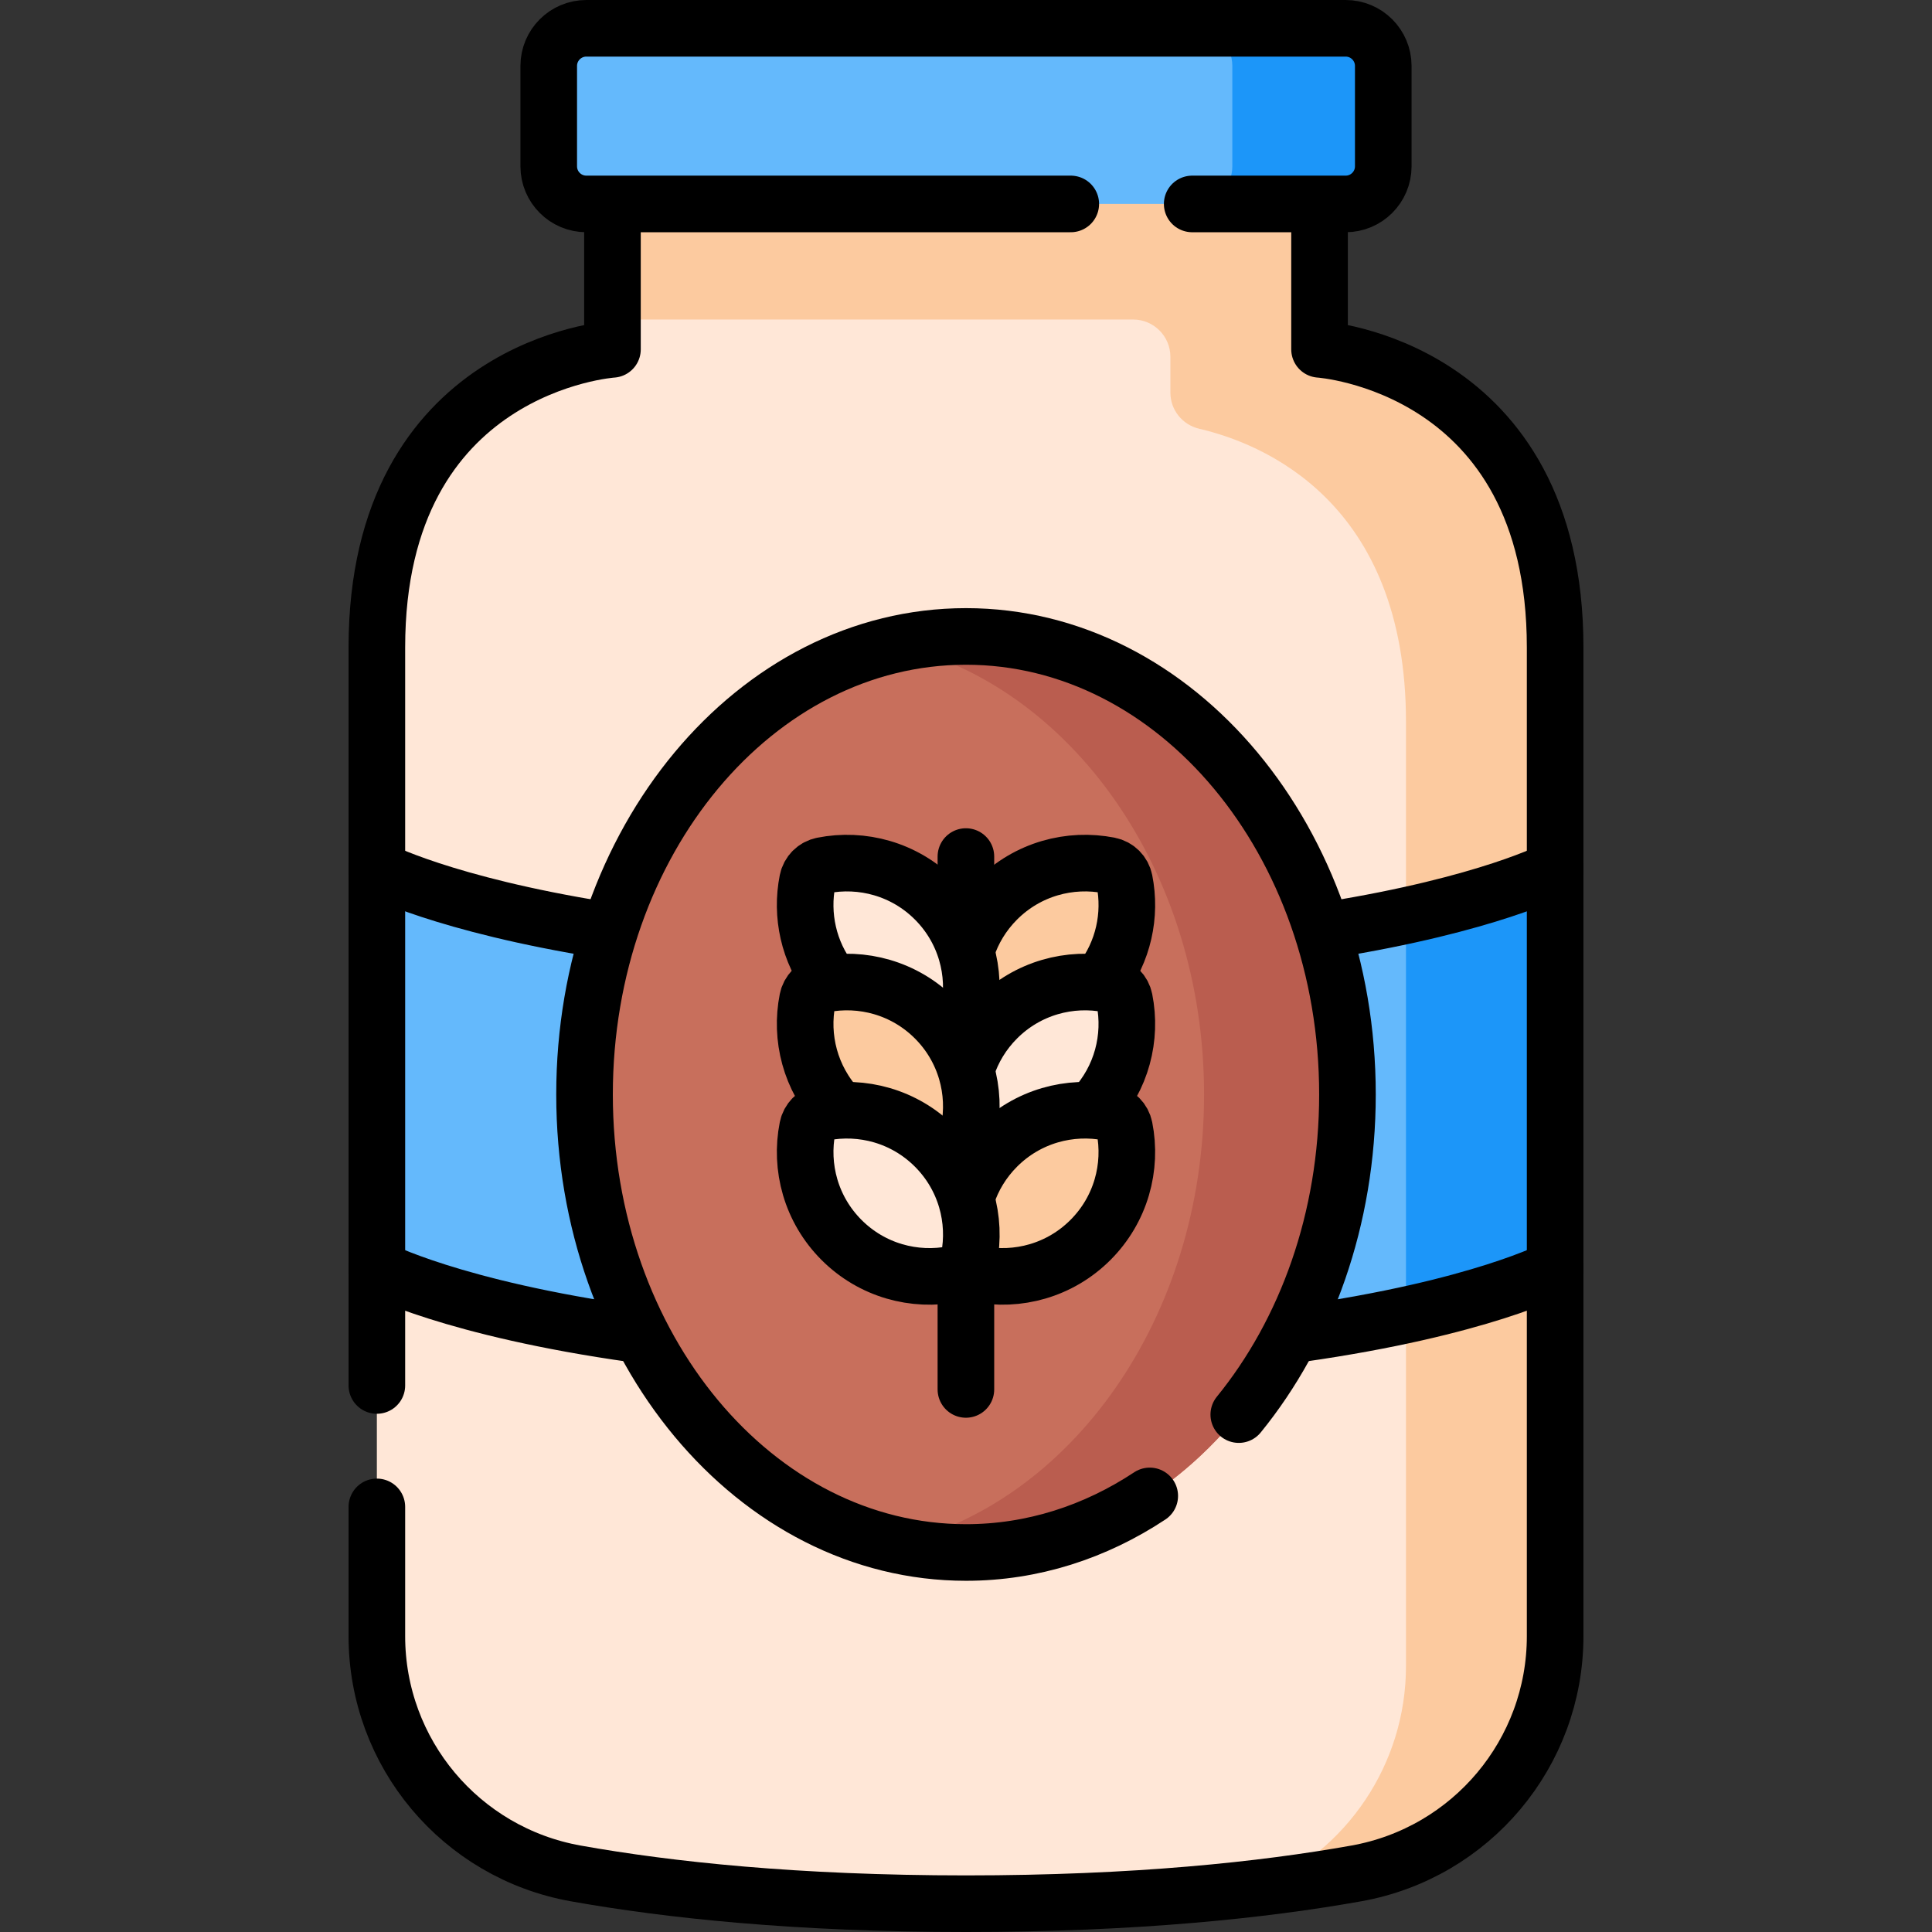 <svg version="1.1" id="Capa_1" xmlns="http://www.w3.org/2000/svg" xmlns:xlink="http://www.w3.org/1999/xlink" x="0px" y="0px" viewBox="0 0 512 512" style="enable-background:new 0 0 512 512;" xml:space="preserve">
<rect x="0" y="0" width="512" height="512" fill="#333333" stroke="none"/>
<g>
	<g>
		<g>
			<g>
				<path style="fill:#FFE7D7;" d="M162.308,48.546V92.58c0,0-62.436,4.084-62.436,79.004V433.6&#10;&#9;&#9;&#9;&#9;&#9;c0,30.97,22.223,57.437,52.711,62.879c24.54,4.38,58.46,8.021,103.417,8.021s78.877-3.641,103.417-8.021&#10;&#9;&#9;&#9;&#9;&#9;c30.488-5.442,52.711-31.909,52.711-62.879V171.584c0-74.92-62.436-79.004-62.436-79.004V48.546H162.308z"/>
				<path style="fill:#FCCA9F;" d="M349.689,92.583V92.58h0.003V48.546h-0.003v-0.002l-187.381,0.002v36.129h137.977&#10;&#9;&#9;&#9;&#9;&#9;c5.457,0,9.881,4.424,9.881,9.881v9.495c0,4.589,3.186,8.535,7.656,9.577c16.672,3.89,54.781,19.184,54.781,77.712v250.16&#10;&#9;&#9;&#9;&#9;&#9;c0,26.065-15.73,48.929-38.871,58.77c9.505-1.136,18.052-2.431,25.69-3.794c30.482-5.444,52.704-31.905,52.704-62.881V171.579&#10;&#9;&#9;&#9;&#9;&#9;C412.125,96.664,349.689,92.583,349.689,92.583z"/>
				<path style="fill:#64B9FC;" d="M412.125,230.332v105.842c0,0-43.307,22.923-156.125,22.923S99.875,336.175,99.875,336.175&#10;&#9;&#9;&#9;&#9;&#9;V230.332c0,0,43.307,22.923,156.125,22.923S412.125,230.332,412.125,230.332z"/>
				<path style="fill:#1C96F9;" d="M372.602,348.476c27.602-5.997,39.523-12.301,39.523-12.301V230.332&#10;&#9;&#9;&#9;&#9;&#9;c0,0-11.921,6.305-39.523,12.301V348.476z"/>
				<g>
					<path style="fill:#64B9FC;" d="M356.607,54.046H155.393c-5.507,0-9.972-4.465-9.972-9.972V17.472&#10;&#9;&#9;&#9;&#9;&#9;&#9;c0-5.507,4.465-9.972,9.972-9.972h201.214c5.507,0,9.972,4.465,9.972,9.972v26.602&#10;&#9;&#9;&#9;&#9;&#9;&#9;C366.579,49.581,362.114,54.046,356.607,54.046z"/>
				</g>
				<g>
					<path style="fill:#1C96F9;" d="M366.58,17.47v26.6c0,5.51-4.47,9.98-9.97,9.98h-40c5.5,0,9.97-4.47,9.97-9.98v-26.6&#10;&#9;&#9;&#9;&#9;&#9;&#9;c0-5.51-4.47-9.97-9.97-9.97h40C362.11,7.5,366.58,11.96,366.58,17.47z"/>
				</g>
			</g>
			<g>
				<ellipse style="fill:#C86F5C;" cx="256" cy="290.045" rx="101.091" ry="121.381"/>
				<path style="fill:#BA5D4F;" d="M357.09,290.04c0,67.04-45.26,121.39-101.09,121.39c-6.49,0-12.85-0.74-19-2.15&#10;&#9;&#9;&#9;&#9;&#9;c46.75-10.66,82.09-60,82.09-119.24c0-59.23-35.34-108.57-82.09-119.23c6.15-1.41,12.51-2.15,19-2.15&#10;&#9;&#9;&#9;&#9;&#9;C311.83,168.66,357.09,223.01,357.09,290.04z"/>
			</g>
		</g>
		<g>
			<g>
				<g>
					<g>
						<g>
							<path style="fill:#FCCA9F;" d="M293.99,229.366c2.025,0.402,3.599,1.976,4.001,4.001c2.072,10.431-0.93,21.669-9.015,29.753&#10;&#9;&#9;&#9;&#9;&#9;&#9;&#9;&#9;c-8.084,8.084-19.322,11.087-29.753,9.015c-2.025-0.402-3.599-1.976-4.001-4.001c-2.072-10.431,0.931-21.669,9.015-29.753&#10;&#9;&#9;&#9;&#9;&#9;&#9;&#9;&#9;C272.322,230.297,283.56,227.295,293.99,229.366z"/>
						</g>
					</g>
					<g>
						<g>
							<path style="fill:#FFE7D7;" d="M218.01,229.366c-2.025,0.402-3.599,1.976-4.001,4.001&#10;&#9;&#9;&#9;&#9;&#9;&#9;&#9;&#9;c-2.072,10.431,0.93,21.669,9.015,29.753c8.084,8.084,19.322,11.087,29.753,9.015c2.025-0.402,3.599-1.976,4.001-4.001&#10;&#9;&#9;&#9;&#9;&#9;&#9;&#9;&#9;c2.072-10.431-0.93-21.669-9.015-29.753C239.678,230.297,228.44,227.295,218.01,229.366z"/>
						</g>
					</g>
				</g>
				<g>
					<g>
						<g>
							<path style="fill:#FCCA9F;" d="M218.01,260.882c-2.025,0.402-3.599,1.976-4.001,4.001&#10;&#9;&#9;&#9;&#9;&#9;&#9;&#9;&#9;c-2.072,10.431,0.93,21.669,9.015,29.753c8.084,8.084,19.322,11.087,29.753,9.015c2.025-0.402,3.599-1.976,4.001-4.001&#10;&#9;&#9;&#9;&#9;&#9;&#9;&#9;&#9;c2.072-10.431-0.93-21.669-9.015-29.753C239.678,261.812,228.44,258.81,218.01,260.882z"/>
						</g>
					</g>
					<g>
						<g>
							<path style="fill:#FFE7D7;" d="M293.99,260.882c2.025,0.402,3.599,1.976,4.001,4.001c2.072,10.431-0.93,21.669-9.015,29.753&#10;&#9;&#9;&#9;&#9;&#9;&#9;&#9;&#9;c-8.084,8.084-19.322,11.087-29.753,9.015c-2.025-0.402-3.599-1.976-4.001-4.001c-2.072-10.431,0.931-21.669,9.015-29.753&#10;&#9;&#9;&#9;&#9;&#9;&#9;&#9;&#9;C272.322,261.812,283.56,258.81,293.99,260.882z"/>
						</g>
					</g>
				</g>
				<g>
					<g>
						<g>
							<path style="fill:#FCCA9F;" d="M293.99,294.856c2.025,0.402,3.599,1.976,4.001,4.001c2.072,10.431-0.93,21.669-9.015,29.753&#10;&#9;&#9;&#9;&#9;&#9;&#9;&#9;&#9;c-8.084,8.084-19.322,11.087-29.753,9.015c-2.025-0.402-3.599-1.976-4.001-4.001c-2.072-10.431,0.931-21.669,9.015-29.753&#10;&#9;&#9;&#9;&#9;&#9;&#9;&#9;&#9;C272.322,295.787,283.56,292.784,293.99,294.856z"/>
						</g>
					</g>
					<g>
						<g>
							<path style="fill:#FFE7D7;" d="M218.01,294.856c-2.025,0.402-3.599,1.976-4.001,4.001&#10;&#9;&#9;&#9;&#9;&#9;&#9;&#9;&#9;c-2.072,10.431,0.93,21.669,9.015,29.753c8.084,8.084,19.322,11.087,29.753,9.015c2.025-0.402,3.599-1.976,4.001-4.001&#10;&#9;&#9;&#9;&#9;&#9;&#9;&#9;&#9;c2.072-10.431-0.93-21.669-9.015-29.753C239.678,295.787,228.44,292.784,218.01,294.856z"/>
						</g>
					</g>
				</g>
			</g>
		</g>
	</g>
	<g>
		<g>
			<g>
				<path style="fill:none;stroke:#000000;stroke-width:15;stroke-linecap:round;stroke-linejoin:round;stroke-miterlimit:10;" d="&#10;&#9;&#9;&#9;&#9;&#9;M352.29,246.442c42.166-6.757,59.835-16.11,59.835-16.11"/>
				<path style="fill:none;stroke:#000000;stroke-width:15;stroke-linecap:round;stroke-linejoin:round;stroke-miterlimit:10;" d="&#10;&#9;&#9;&#9;&#9;&#9;M99.875,230.332c0,0,17.669,9.353,59.837,16.11"/>
				<path style="fill:none;stroke:#000000;stroke-width:15;stroke-linecap:round;stroke-linejoin:round;stroke-miterlimit:10;" d="&#10;&#9;&#9;&#9;&#9;&#9;M168.186,353.558c-48.287-6.784-68.312-17.383-68.312-17.383"/>
				<path style="fill:none;stroke:#000000;stroke-width:15;stroke-linecap:round;stroke-linejoin:round;stroke-miterlimit:10;" d="&#10;&#9;&#9;&#9;&#9;&#9;M412.125,336.175c0,0-19.813,10.487-67.548,17.275"/>
				<path style="fill:none;stroke:#000000;stroke-width:15;stroke-linecap:round;stroke-linejoin:round;stroke-miterlimit:10;" d="&#10;&#9;&#9;&#9;&#9;&#9;M162.308,55.28v37.3c0,0-62.436,4.084-62.436,79.004v195.58"/>
				<path style="fill:none;stroke:#000000;stroke-width:15;stroke-linecap:round;stroke-linejoin:round;stroke-miterlimit:10;" d="&#10;&#9;&#9;&#9;&#9;&#9;M99.872,399.341V433.6c0,30.97,22.223,57.437,52.711,62.879c24.54,4.38,58.46,8.021,103.417,8.021s78.877-3.641,103.417-8.021&#10;&#9;&#9;&#9;&#9;&#9;c30.488-5.442,52.711-31.909,52.711-62.879V171.584c0-74.92-62.436-79.004-62.436-79.004v-37.3"/>
				<g>
					<path style="fill:none;stroke:#000000;stroke-width:15;stroke-linecap:round;stroke-linejoin:round;stroke-miterlimit:10;" d="&#10;&#9;&#9;&#9;&#9;&#9;&#9;M315.943,54.046h40.664c5.507,0,9.972-4.465,9.972-9.972V17.472c0-5.507-4.465-9.972-9.972-9.972H155.393&#10;&#9;&#9;&#9;&#9;&#9;&#9;c-5.507,0-9.972,4.465-9.972,9.972v26.602c0,5.507,4.465,9.972,9.972,9.972h128.372"/>
				</g>
			</g>
			<g>
				<path style="fill:none;stroke:#000000;stroke-width:15;stroke-linecap:round;stroke-linejoin:round;stroke-miterlimit:10;" d="&#10;&#9;&#9;&#9;&#9;&#9;M328.289,374.883c17.816-21.883,28.802-51.818,28.802-84.838c0-67.037-45.26-121.382-101.091-121.382&#10;&#9;&#9;&#9;&#9;&#9;s-101.091,54.344-101.091,121.382S200.169,411.426,256,411.426c17.655,0,34.251-5.44,48.695-14.992"/>
			</g>
		</g>
		<g>
			
				<line style="fill:none;stroke:#000000;stroke-width:15;stroke-linecap:round;stroke-linejoin:round;stroke-miterlimit:10;" x1="255.974" y1="337.661" x2="255.974" y2="368.213"/>
			
				<line style="fill:none;stroke:#000000;stroke-width:15;stroke-linecap:round;stroke-linejoin:round;stroke-miterlimit:10;" x1="255.974" y1="226.996" x2="255.974" y2="249.848"/>
			<path style="fill:none;stroke:#000000;stroke-width:15;stroke-linecap:round;stroke-linejoin:round;stroke-miterlimit:10;" d="&#10;&#9;&#9;&#9;&#9;M277.482,206.698"/>
			<g>
				<g>
					<g>
						<g>
							
								<path style="fill:none;stroke:#000000;stroke-width:15;stroke-linecap:round;stroke-linejoin:round;stroke-miterlimit:10;" d="&#10;&#9;&#9;&#9;&#9;&#9;&#9;&#9;&#9;M256.214,251.433c1.556-4.772,4.231-9.259,8.024-13.052c8.084-8.084,19.322-11.087,29.753-9.015&#10;&#9;&#9;&#9;&#9;&#9;&#9;&#9;&#9;c2.025,0.402,3.599,1.976,4.001,4.001c1.812,9.124-0.258,18.866-6.216,26.574"/>
						</g>
					</g>
					<g>
						<g>
							
								<path style="fill:none;stroke:#000000;stroke-width:15;stroke-linecap:round;stroke-linejoin:round;stroke-miterlimit:10;" d="&#10;&#9;&#9;&#9;&#9;&#9;&#9;&#9;&#9;M252.776,272.136c2.025-0.402,3.599-1.976,4.001-4.001c2.072-10.431-0.93-21.669-9.015-29.753&#10;&#9;&#9;&#9;&#9;&#9;&#9;&#9;&#9;c-8.084-8.084-19.322-11.087-29.753-9.015c-2.025,0.402-3.599,1.976-4.001,4.001c-1.813,9.127,0.259,18.872,6.221,26.581"/>
						</g>
					</g>
				</g>
				<g>
					<g>
						<g>
							
								<path style="fill:none;stroke:#000000;stroke-width:15;stroke-linecap:round;stroke-linejoin:round;stroke-miterlimit:10;" d="&#10;&#9;&#9;&#9;&#9;&#9;&#9;&#9;&#9;M248.834,304.19c1.321-0.1,2.638-0.28,3.942-0.539c2.025-0.402,3.599-1.976,4.001-4.001&#10;&#9;&#9;&#9;&#9;&#9;&#9;&#9;&#9;c2.072-10.431-0.93-21.669-9.015-29.753c-8.084-8.084-19.322-11.087-29.753-9.015c-2.025,0.402-3.599,1.976-4.001,4.001&#10;&#9;&#9;&#9;&#9;&#9;&#9;&#9;&#9;c-1.998,10.058,0.722,20.867,8.168,28.875"/>
						</g>
					</g>
					<g>
						<g>
							
								<path style="fill:none;stroke:#000000;stroke-width:15;stroke-linecap:round;stroke-linejoin:round;stroke-miterlimit:10;" d="&#10;&#9;&#9;&#9;&#9;&#9;&#9;&#9;&#9;M256.213,282.952c1.556-4.773,4.231-9.261,8.024-13.055c8.084-8.084,19.322-11.087,29.753-9.015&#10;&#9;&#9;&#9;&#9;&#9;&#9;&#9;&#9;c2.025,0.402,3.599,1.976,4.001,4.001c1.998,10.058-0.722,20.867-8.167,28.874"/>
						</g>
					</g>
				</g>
				<g>
					<g>
						<g>
							
								<path style="fill:none;stroke:#000000;stroke-width:15;stroke-linecap:round;stroke-linejoin:round;stroke-miterlimit:10;" d="&#10;&#9;&#9;&#9;&#9;&#9;&#9;&#9;&#9;M256.211,316.93c1.556-4.775,4.231-9.265,8.026-13.06c8.084-8.084,19.322-11.087,29.753-9.015&#10;&#9;&#9;&#9;&#9;&#9;&#9;&#9;&#9;c2.025,0.402,3.599,1.976,4.001,4.001c2.072,10.431-0.93,21.669-9.015,29.753c-8.084,8.084-19.322,11.087-29.753,9.015&#10;&#9;&#9;&#9;&#9;&#9;&#9;&#9;&#9;c-1.128-0.224-2.117-0.812-2.84-1.639"/>
						</g>
					</g>
					<g>
						<g>
							
								<path style="fill:none;stroke:#000000;stroke-width:15;stroke-linecap:round;stroke-linejoin:round;stroke-miterlimit:10;" d="&#10;&#9;&#9;&#9;&#9;&#9;&#9;&#9;&#9;M218.01,294.856c-2.025,0.402-3.599,1.976-4.001,4.001c-2.072,10.431,0.93,21.669,9.015,29.753&#10;&#9;&#9;&#9;&#9;&#9;&#9;&#9;&#9;c8.084,8.084,19.322,11.087,29.753,9.015c2.025-0.402,3.599-1.976,4.001-4.001c2.072-10.431-0.93-21.669-9.015-29.753&#10;&#9;&#9;&#9;&#9;&#9;&#9;&#9;&#9;C239.678,295.787,228.44,292.784,218.01,294.856z"/>
						</g>
					</g>
				</g>
			</g>
		</g>
	</g>
</g>
<g>
</g>
<g>
</g>
<g>
</g>
<g>
</g>
<g>
</g>
<g>
</g>
<g>
</g>
<g>
</g>
<g>
</g>
<g>
</g>
<g>
</g>
<g>
</g>
<g>
</g>
<g>
</g>
<g>
</g>
</svg>